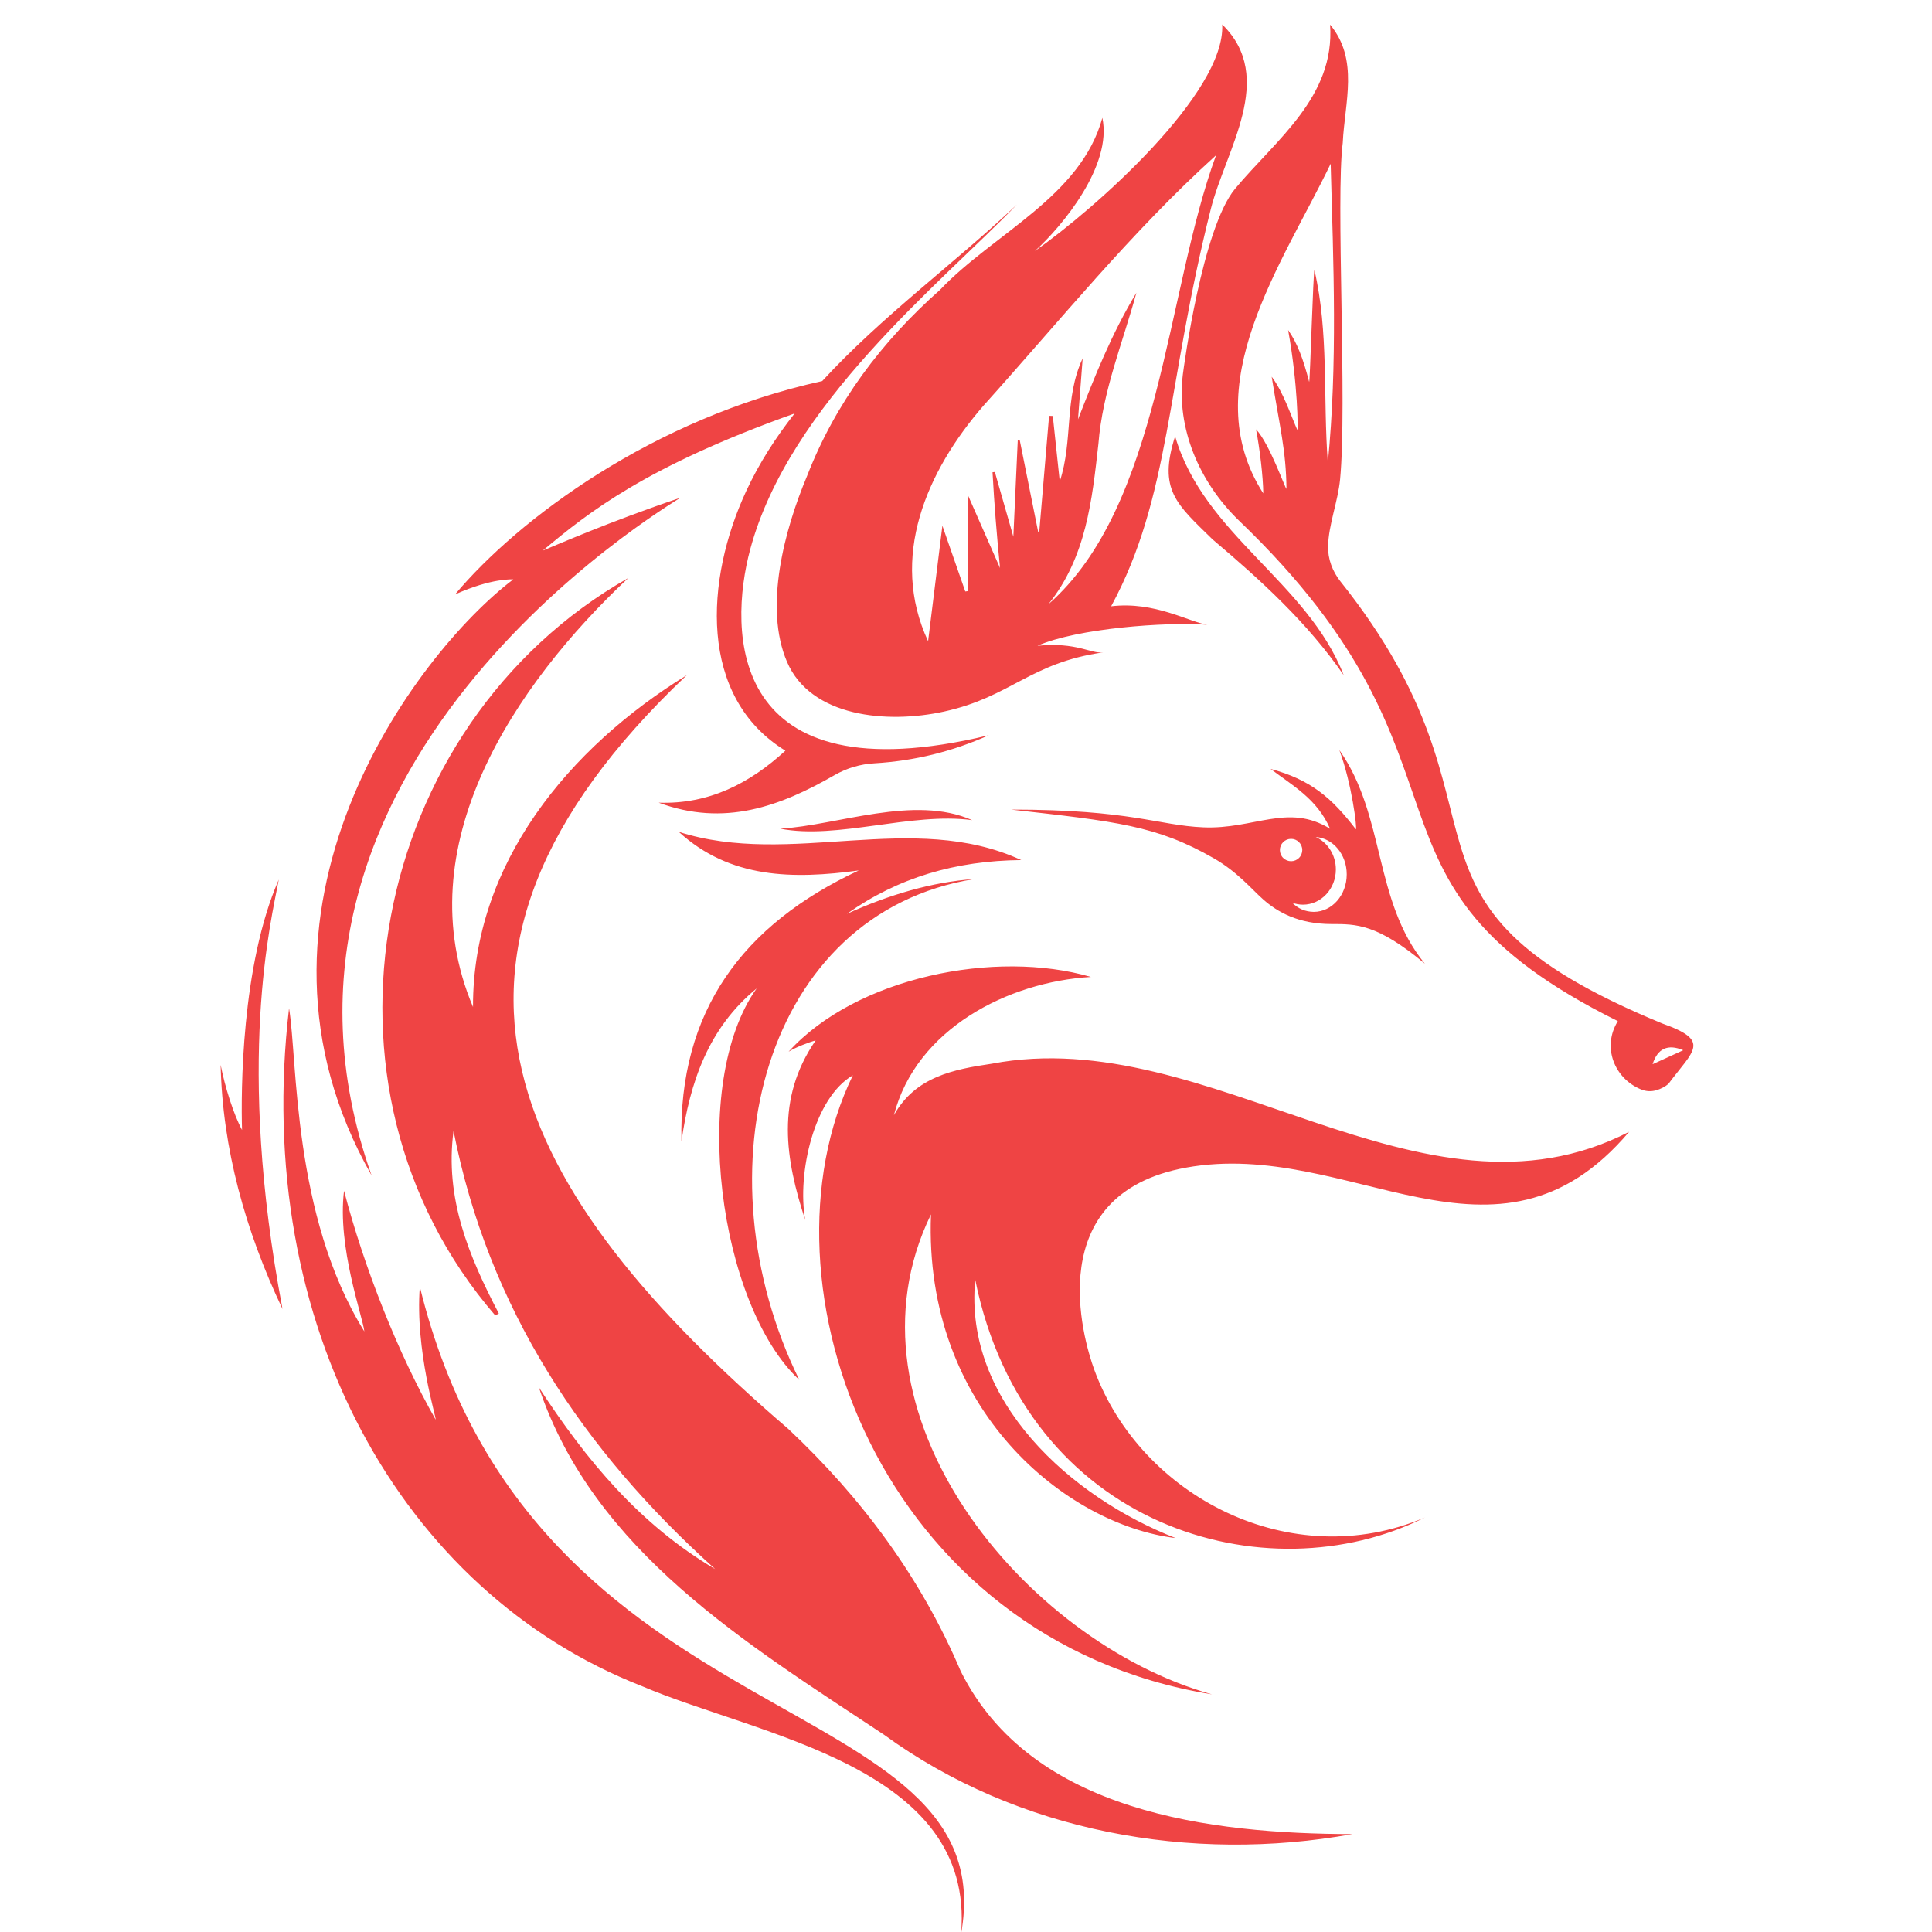 <svg xmlns="http://www.w3.org/2000/svg" xmlns:xlink="http://www.w3.org/1999/xlink" width="500" zoomAndPan="magnify" viewBox="140 76 95 220" height="500" preserveAspectRatio="xMidYMid meet" version="1.0"><defs fill="#000000"><clipPath id="66c8af9358" fill="#000000"><path d="M 102.566 78.785 L 271 78.785 L 271 296.285 L 102.566 296.285 Z M 102.566 78.785 " clip-rule="nonzero" fill="#000000"/></clipPath></defs><g clip-path="url(#66c8af9358)"><path fill="#ef4444" d="M 134.66 231.191 Z M 190.449 197.125 C 186.117 197.766 181.738 198.59 179.289 202.992 C 181.816 193.188 192.25 187.801 201.723 187.246 C 190.879 184.086 175.031 187.25 167.297 195.758 C 168.098 195.258 169.594 194.684 170.379 194.477 C 165.789 201.137 166.934 208.004 169.191 214.93 C 168.25 209.586 170.207 201 174.617 198.445 C 163.129 222.031 177.621 262.773 215.512 268.941 C 194.062 262.953 172.539 236.754 183.512 214.285 C 182.641 236.621 199.008 249.648 211.367 251.141 C 199.449 246.488 187.207 235.555 188.551 221.734 C 194.309 250.035 221.773 257.816 239.758 248.797 C 224.508 255.297 207.383 246.402 202.102 231.965 C 200.816 228.445 196.008 211.984 212.527 208.965 C 231.25 205.547 247.836 222.809 263.012 204.879 C 239.355 217.062 215.32 192.387 190.449 197.125 Z M 203.027 89.418 C 204.18 94.848 198.484 101.742 195.34 104.586 C 202.168 99.805 217.062 86.609 216.676 78.785 C 222.883 84.848 217.074 93.051 215.375 99.809 C 210.32 119.871 210.77 132.605 204.027 145.039 C 208.973 144.441 212.938 146.844 214.965 147.137 C 210.258 146.805 200.145 147.539 195.641 149.535 C 200.133 149.086 201.727 150.484 203.129 150.285 C 194.738 151.484 192.652 155.352 185 157.027 C 178.527 158.445 169.82 157.668 167.117 151.363 C 164.449 145.137 166.844 136.285 169.398 130.211 C 172.641 121.852 177.891 114.898 184.555 108.992 C 190.621 102.59 200.574 98.41 203.027 89.418 Z M 189.516 122.164 C 182.988 129.668 178.742 139.48 183.184 149.016 C 183.707 144.785 184.242 140.469 184.812 135.867 L 187.418 143.352 L 187.691 143.312 L 187.691 132.32 L 191.375 140.68 C 190.988 136.773 190.73 133.547 190.52 129.777 L 190.785 129.746 C 191.469 132.129 192.148 134.512 192.891 137.113 C 193.066 133.289 193.23 129.695 193.395 126.102 C 193.469 126.109 193.543 126.113 193.617 126.121 C 194.316 129.598 195.016 133.074 195.715 136.555 L 195.844 136.527 L 196.961 123.352 L 197.383 123.367 C 197.633 125.746 197.887 128.121 198.176 130.82 C 199.719 126.176 198.652 121.383 200.785 116.805 C 200.59 119.367 200.422 121.559 200.254 123.754 C 202.16 118.859 204.074 114.016 206.902 109.34 C 205.363 115.004 203.051 120.52 202.578 126.543 C 201.859 132.945 201.184 139.457 196.879 144.809 C 209.672 133.605 210.254 109.23 215.973 93.68 C 206.34 102.398 198.191 112.523 189.516 122.164 Z M 267.512 199.387 C 267.148 199.738 266.59 200.016 266.043 200.164 C 265.477 200.312 264.922 200.277 264.375 200.055 C 261.336 198.824 259.887 195.23 261.727 192.277 C 229.504 176.277 247.914 163.352 218.539 135.234 C 214.074 130.887 211.438 124.805 212.191 118.656 C 212.301 117.777 214.406 102.02 218.129 97.508 C 222.82 91.883 229.527 87.031 228.961 78.805 C 232.277 82.789 230.617 87.68 230.402 92.266 C 229.59 98.535 230.922 122.043 230.098 130.59 C 229.855 133.105 228.785 135.746 228.73 138.207 C 228.699 139.656 229.234 141.066 230.137 142.203 C 251.523 169.051 232.875 178.555 266.797 192.551 C 272.367 194.527 270.352 195.582 267.512 199.387 Z M 228.703 128.719 C 229.816 117.449 229.348 106.168 229.027 94.645 C 223.594 105.938 213.496 119.965 221.352 132.184 C 221.332 130.281 220.957 127.137 220.527 124.887 C 222.082 126.535 223.867 131.707 223.992 131.664 C 223.957 127.285 223.199 124.496 222.309 118.895 C 223.656 120.695 224.473 123.266 225.23 124.965 C 225.312 124.93 225.305 119.793 224.18 113.578 C 225.23 115.074 225.902 116.871 226.578 119.496 C 226.672 119.477 227.047 106.762 227.176 106.758 C 228.824 113.801 228.145 121.219 228.703 128.719 Z M 269.172 195.59 C 267.426 194.848 266.238 195.391 265.684 197.184 Z M 125.305 222.516 C 124.754 229.828 127.258 237.621 127.102 237.645 C 122.816 230.109 118.953 220.316 116.676 211.598 C 115.883 218.02 118.812 225.926 118.988 227.613 C 110.77 214.383 111.395 196.641 110.414 190.812 C 106.172 226.922 123.281 257.293 150.531 267.977 C 163.918 273.703 188.574 277.121 186.938 296.215 C 192.105 267.797 138.152 274.969 125.305 222.516 Z M 154.793 170.723 C 160.617 176.062 167.793 176.141 175.289 175.121 C 162.109 181.277 154.742 191.113 155.098 205.977 C 156.062 199.254 158.152 193.07 163.66 188.555 C 155.977 199.332 159.336 224.57 168.52 233.137 C 156.832 209.316 164.496 179.961 188.449 176.098 C 183.641 176.426 178.703 177.895 173.941 180.059 C 179.773 175.926 186.297 174.012 193.793 173.938 C 181.379 168.215 167.555 174.809 154.793 170.723 Z M 119.816 209.852 C 103.348 163.367 153.395 133.746 154.969 132.68 C 146.895 135.402 140.559 138.188 139.305 138.699 C 144.504 134.34 151.09 129.109 167.984 123.082 C 165.836 125.816 163.953 128.73 162.477 131.906 C 157.781 141.992 156.984 155.379 166.934 161.48 C 162.871 165.211 158.219 167.602 152.504 167.402 C 159.977 170.172 166.32 167.84 172.566 164.246 C 173.969 163.449 175.477 163.008 177.09 162.918 C 181.617 162.648 185.953 161.582 190.094 159.723 C 160.281 166.914 160.441 147.801 162.926 138.559 C 167.371 122.016 184.551 108.332 193.293 99.297 C 186.305 105.902 177.875 112.039 171.125 119.395 C 151.891 123.617 136.508 135.102 129.316 143.691 C 133.512 141.793 135.949 141.973 135.949 141.973 C 124.723 150.484 102.746 179.848 119.816 209.852 Z M 215.723 173.738 C 209.199 169.988 204.555 169.539 192.641 168.188 C 206.352 168.188 209.348 169.988 214.516 170.211 C 220.301 170.461 224.188 167.414 228.961 170.375 C 227.48 166.961 224.652 165.441 222.18 163.555 C 226.719 164.777 229.133 166.82 231.898 170.438 C 232.055 170.352 231.445 165.266 230.016 161.414 C 235.289 168.902 233.891 178.594 239.754 185.738 C 234.293 181.168 231.898 181.223 229.125 181.223 C 225.332 181.223 222.945 179.84 221.348 178.426 C 220.039 177.273 218.422 175.289 215.723 173.738 Z M 229.617 175.008 C 229.617 177.219 227.938 179.016 225.867 179.016 C 225.449 179.012 225.043 178.941 224.652 178.797 C 225.324 179.48 226.141 179.824 227.102 179.836 C 229.176 179.836 230.855 177.926 230.855 175.566 C 230.855 173.297 229.293 171.445 227.328 171.312 C 228.672 171.922 229.617 173.348 229.617 175.004 Z M 223.246 172.797 C 223.246 172.965 223.277 173.129 223.34 173.281 C 223.406 173.438 223.496 173.578 223.617 173.695 C 223.738 173.816 223.875 173.906 224.031 173.973 C 224.188 174.035 224.348 174.07 224.52 174.07 C 224.688 174.07 224.848 174.035 225.004 173.973 C 225.16 173.906 225.301 173.816 225.418 173.695 C 225.539 173.578 225.629 173.438 225.695 173.281 C 225.758 173.129 225.793 172.965 225.793 172.797 C 225.793 172.625 225.758 172.465 225.695 172.309 C 225.629 172.152 225.539 172.016 225.418 171.895 C 225.301 171.777 225.16 171.684 225.004 171.617 C 224.848 171.555 224.688 171.523 224.52 171.523 C 224.348 171.523 224.188 171.555 224.031 171.617 C 223.875 171.684 223.738 171.777 223.617 171.895 C 223.496 172.016 223.406 172.152 223.34 172.309 C 223.277 172.465 223.246 172.625 223.246 172.797 Z M 215.582 137.426 C 221.078 142.07 226.395 146.91 230.512 152.883 C 226.344 142.211 214.594 136.922 211.312 125.68 C 209.348 131.785 211.488 133.418 215.582 137.426 Z M 109.246 176.16 C 104.961 185.891 104.93 200.41 105.062 204.672 C 104.109 202.934 103.105 199.738 102.625 197.258 C 102.828 206.742 105.43 216.152 109.672 225.066 C 104.309 196.801 108.395 180.781 109.246 176.16 Z M 188.199 169.391 C 181.629 166.465 172.863 169.988 166.348 170.363 C 172.863 171.633 181.238 168.461 188.199 169.391 Z M 186.902 266.312 C 182.395 255.699 175.66 246.59 167.238 238.691 C 136.113 211.965 121.406 185.332 155.703 152.883 C 142.324 161.105 131.305 174.34 131.363 190.668 C 123.652 172.43 136.086 153.988 149.043 141.816 C 119.609 158.562 111.445 199.797 133.895 225.793 L 134.301 225.57 C 130.906 219.082 128.121 212.441 129.145 204.785 C 133.113 224.992 143.859 241.125 158.934 254.672 C 150.34 249.613 144.207 242.207 138.863 233.984 C 145.133 252.691 162.582 263.199 178.152 273.527 C 193.418 284.648 213.141 288.168 231.5 284.855 C 215.492 284.805 194.953 282.449 186.902 266.312 Z M 186.902 266.312 " fill-opacity="1" fill-rule="nonzero"/></g></svg>